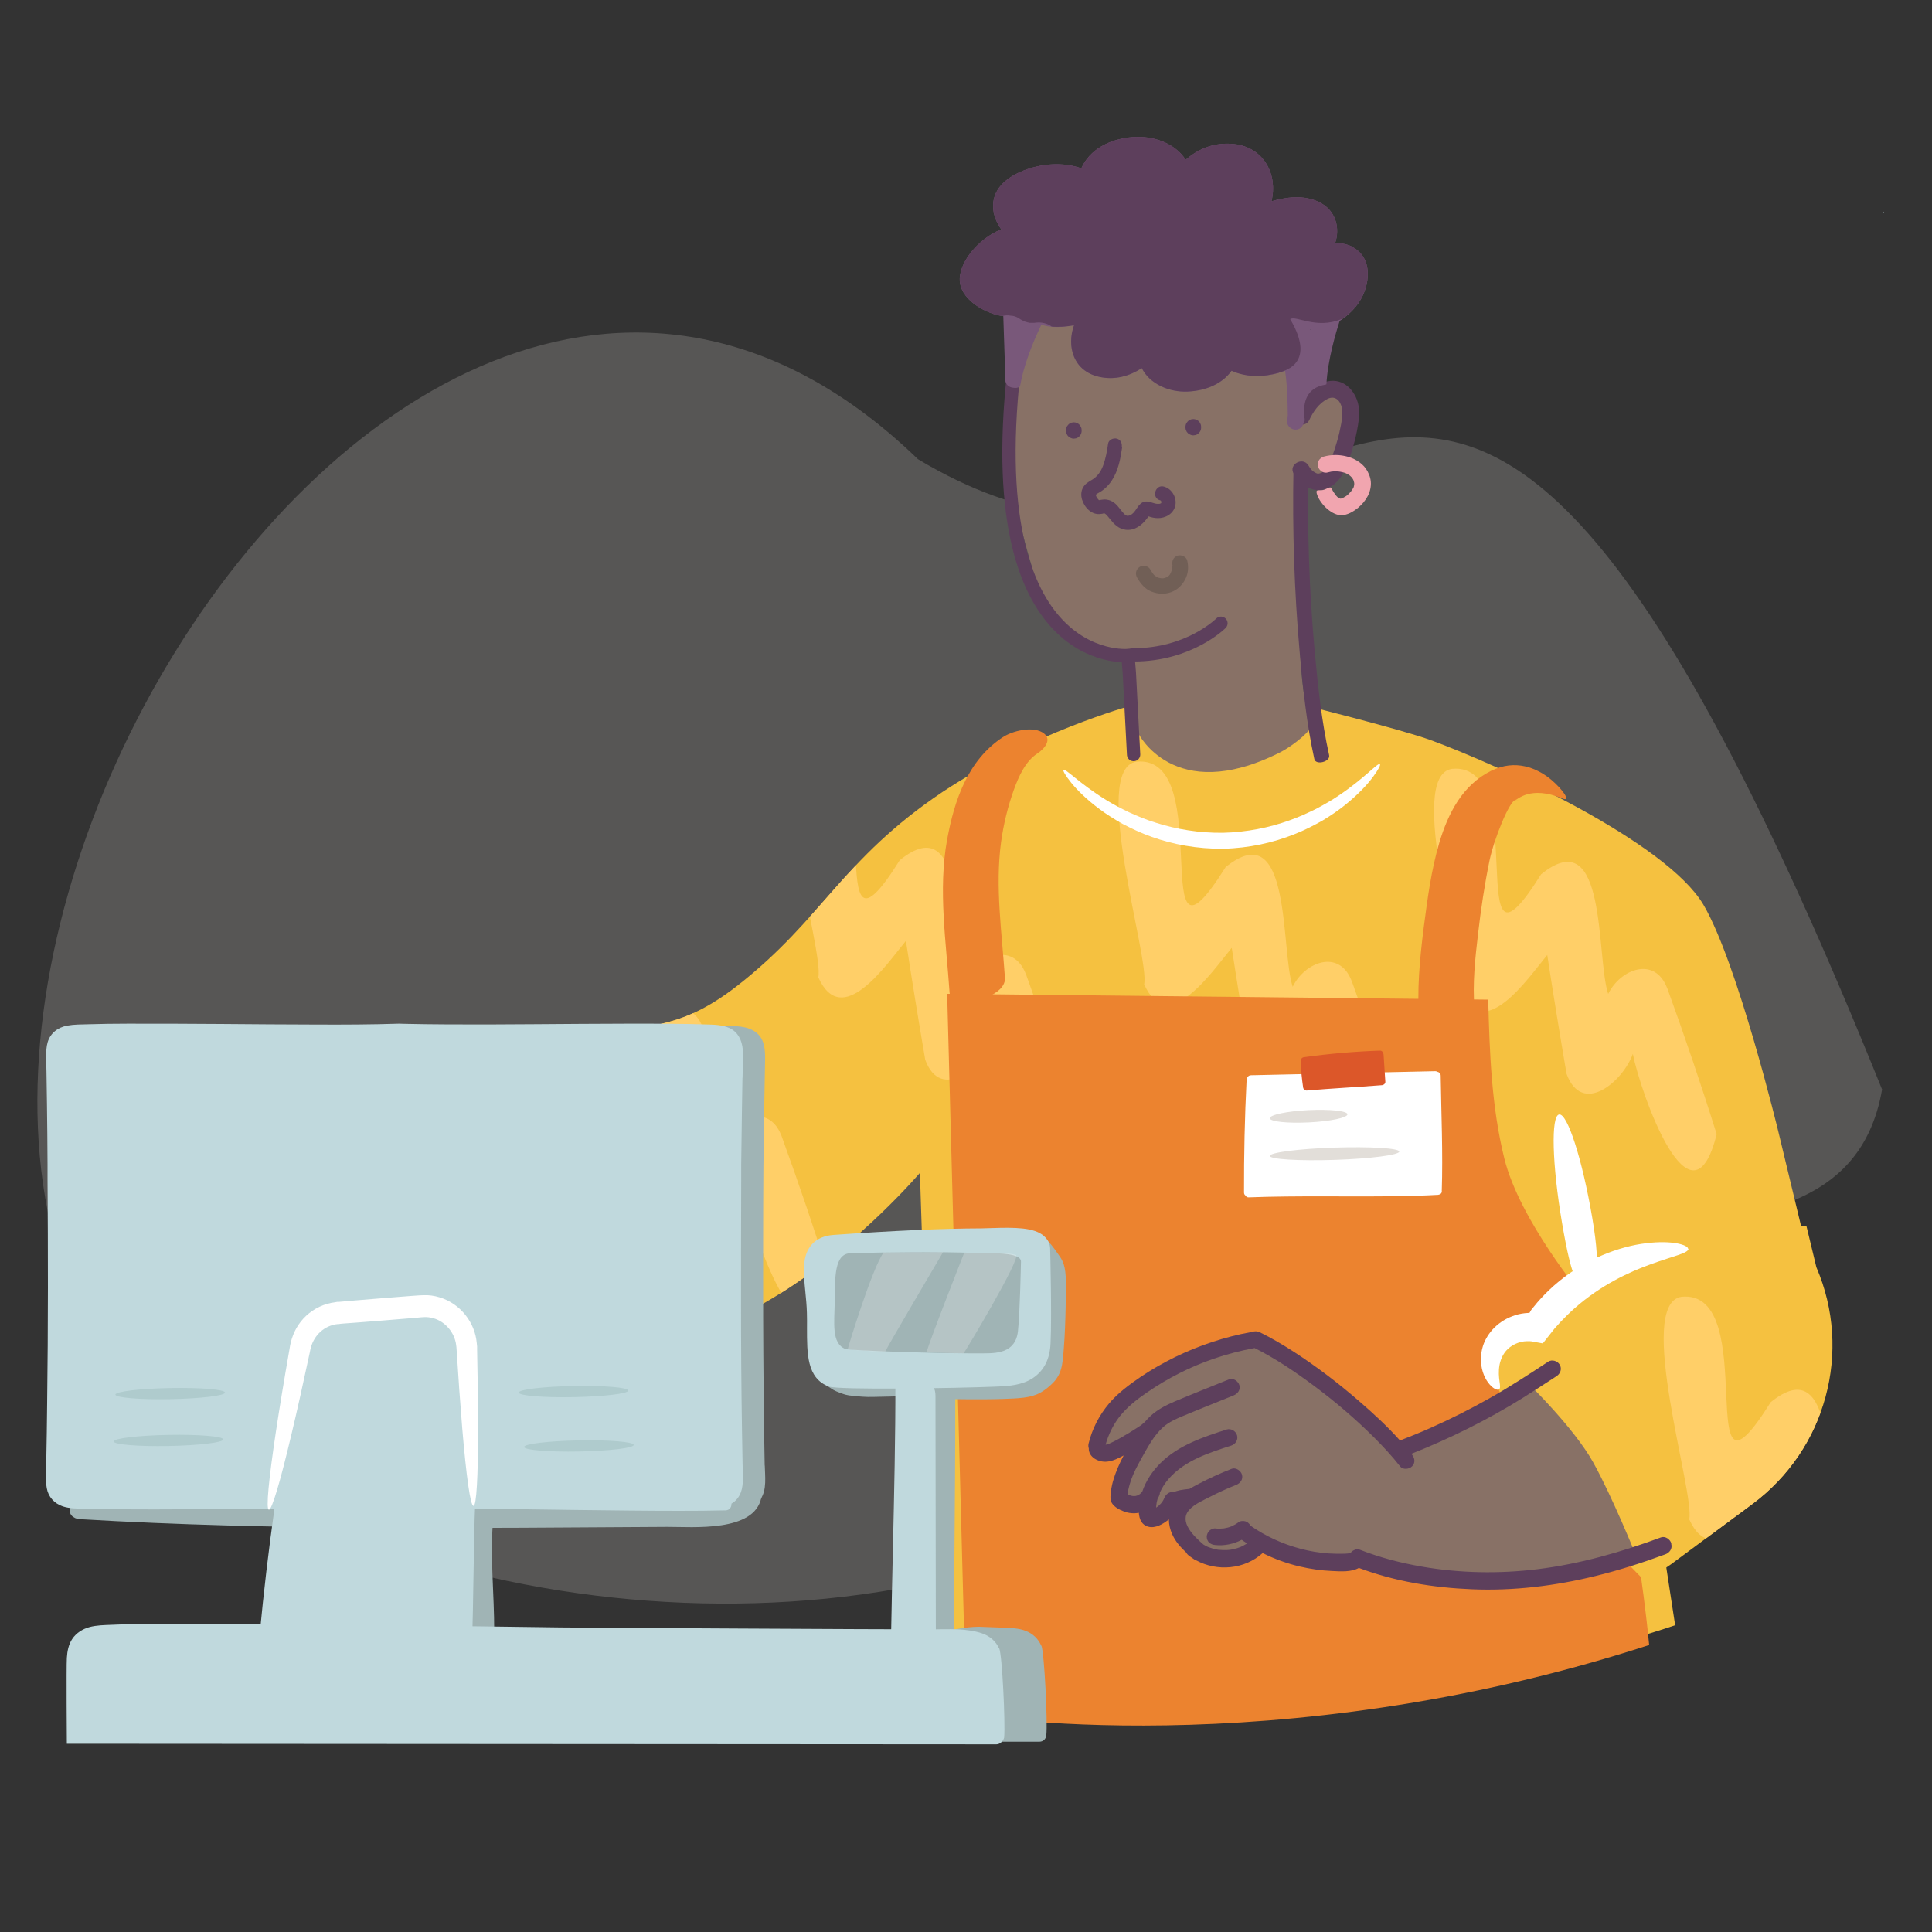 <?xml version="1.0" encoding="UTF-8"?><svg xmlns="http://www.w3.org/2000/svg" xmlns:xlink="http://www.w3.org/1999/xlink" viewBox="0 0 200 200"><rect x="0" y="0" width="200" height="200" fill="#333333" stroke="none"/><defs><style>.cls-1,.cls-2{fill:none;}.cls-3{fill:#c0d9dd;}.cls-4{fill:#887166;}.cls-5{fill:#ec832f;}.cls-6{fill:#afcbcd;}.cls-2{stroke:#5d3f5c;stroke-linecap:round;stroke-miterlimit:10;stroke-width:1.38px;}.cls-7{fill:#a0b4b5;}.cls-8{fill:#575655;}.cls-9{opacity:.22;}.cls-9,.cls-10{fill:#fff;}.cls-11{fill:#715f56;}.cls-12{clip-path:url(#clippath-1);}.cls-13{fill:#dc5729;}.cls-14{fill:#f1a5af;}.cls-15{fill:#5d3f5c;}.cls-16{fill:#79587a;}.cls-17{fill:#ffcf68;}.cls-18{fill:#f5c140;}.cls-19{clip-path:url(#clippath);}.cls-20{fill:#e2ded9;}</style><clipPath id="clippath"><path class="cls-1" d="M95.2,121.45s-23.65,27.82-39.83,13.17c-3.67-3.33,4.89-21.79,8.33-26.34,2.53-3.34,5.37-.56,12.68-6.28,8.84-6.92,10.74-13,21.18-20.01,9.2-6.11,19.6-8.97,19.6-8.97l17.65-.07s10.29,2.56,13.33,3.68c7.28,2.67,24.37,10.54,28.2,17.03,3.54,6.01,7.77,23.55,7.77,23.55l3.36,13.96c3.75,8.72,1,18.86-6.66,24.54l-8.37,6.2.97,6.33s-20.69,7.16-42.08,8.37c-8.7.49-35.5.2-35.5.2-.68-.45-.04-38.15-.04-38.15l-.56-17.23h0Z"/></clipPath><clipPath id="clippath-1"><path class="cls-1" d="M173.89,127.59c-4.8.96-21.03,10.68-18.98,15.73,2.67,6.59,13.06,18.21,15.44,20.4l2.65-1.8,8.37-6.2c7.66-5.68,10.42-15.81,6.66-24.54l-1.03-4.27c-4.39-.32-8.78-.19-13.11.67Z"/></clipPath></defs><g id="BG_x5F_Strong"><path class="cls-8" d="M194.84,112.8c-48.02-119.01-55.71-38.76-99.82-65.27C38.83-6.76-32.97,123.18,25.81,154.06c32.18,17.36,81.17,17.2,108.09-9.82,11.33-29.2,56.38-5.53,60.93-31.44Z"/></g><g id="Outline"><path class="cls-18" d="M95.2,121.45s-23.65,27.82-39.83,13.17c-3.67-3.33,4.89-21.79,8.33-26.34,2.53-3.34,5.37-.56,12.68-6.28,8.84-6.92,10.74-13,21.18-20.01,9.2-6.11,19.6-8.97,19.6-8.97l17.65-.07s10.29,2.56,13.33,3.68c7.28,2.67,24.37,10.54,28.2,17.03,3.54,6.01,7.77,23.55,7.77,23.55l3.36,13.96c3.75,8.72,1,18.86-6.66,24.54l-8.37,6.2.97,6.33s-20.69,7.16-42.08,8.37c-8.7.49-35.5.2-35.5.2-.68-.45-.04-38.15-.04-38.15l-.56-17.23h0Z"/><polygon class="cls-3" points="4.75 136.94 4.75 136.94 4.75 136.94 4.75 136.94"/><g id="Cupcake_lines"><path class="cls-3" d="M194.93,21.97s.05-.04.07-.06c0,.03,0,.05,0,.08-.02,0-.04-.01-.06-.02h0Z"/></g><g class="cls-19"><path class="cls-17" d="M172.58,102.28c-1.29-3.34-4.85-1.96-6.1.61-1.28-3.8-.06-17.97-6.95-12.38-8.38,13.4-.81-11.72-9.22-10.92-4.85.71,1.4,20.37.79,23.04,2.46,5.5,7.05-1.34,9.07-3.77.63,4.11,1.3,8.21,2,12.31,1.62,4.39,5.83.79,6.86-2.07.79,4.01,6.04,18.92,8.68,8.31-1.59-5.08-3.31-10.14-5.12-15.12Z"/><path class="cls-17" d="M139.92,101.54c-1.29-3.34-4.85-1.96-6.1.61-1.28-3.8-.06-17.97-6.95-12.38-8.38,13.4-.81-11.72-9.22-10.92-4.85.71,1.4,20.37.79,23.04,2.46,5.5,7.05-1.34,9.07-3.77.63,4.11,1.3,8.21,2,12.31,1.62,4.39,5.83.79,6.86-2.07.79,4.01,6.04,18.92,8.68,8.31-1.59-5.08-3.31-10.14-5.12-15.12Z"/><path class="cls-17" d="M106.19,100.82c-1.29-3.34-4.85-1.96-6.1.61-1.28-3.8-.06-17.97-6.95-12.38-8.38,13.4-.81-11.72-9.22-10.92-4.85.71,1.4,20.37.79,23.04,2.46,5.5,7.05-1.34,9.07-3.77.63,4.11,1.3,8.21,2,12.31,1.62,4.39,5.83.79,6.86-2.07.79,4.01,6.04,18.92,8.68,8.31-1.59-5.08-3.31-10.14-5.12-15.12Z"/><path class="cls-17" d="M196.91,152.66c-1.29-3.34-4.85-1.96-6.1.61-1.28-3.8-.06-17.97-6.95-12.38-8.38,13.4-.81-11.72-9.22-10.92-4.85.71,1.4,20.37.79,23.04,2.46,5.5,7.05-1.34,9.07-3.77.63,4.11,1.3,8.21,2,12.31,1.62,4.39,5.83.79,6.86-2.07.79,4.01,6.04,18.92,8.68,8.31-1.59-5.08-3.31-10.14-5.12-15.12Z"/><path class="cls-17" d="M163.17,151.95c-1.29-3.34-4.85-1.96-6.1.61-1.28-3.8-.06-17.97-6.95-12.38-8.38,13.4-.81-11.72-9.22-10.92-4.85.71,1.4,20.37.79,23.04,2.46,5.5,7.05-1.34,9.07-3.77.63,4.11,1.3,8.21,2,12.31,1.62,4.39,5.83.79,6.86-2.07.79,4.01,6.04,18.92,8.68,8.31-1.59-5.08-3.31-10.14-5.12-15.12Z"/><path class="cls-17" d="M80.88,117.54c-1.29-3.34-4.85-1.96-6.1.61-1.28-3.8-.06-17.97-6.95-12.38-8.38,13.4-.81-11.72-9.22-10.92-4.85.71,1.4,20.37.79,23.04,2.46,5.5,7.05-1.34,9.07-3.77.63,4.11,1.3,8.21,2,12.31,1.62,4.39,5.83.79,6.86-2.07.79,4.01,6.04,18.92,8.68,8.31-1.59-5.08-3.31-10.14-5.12-15.12Z"/><path class="cls-17" d="M48.23,116.8c-1.29-3.34-4.85-1.96-6.1.61-1.28-3.8-.06-17.97-6.95-12.38-8.38,13.4-.81-11.72-9.22-10.92-4.85.71,1.4,20.37.79,23.04,2.46,5.5,7.05-1.34,9.07-3.77.63,4.11,1.3,8.21,2,12.31,1.62,4.39,5.83.79,6.86-2.07.79,4.01,6.04,18.92,8.68,8.31-1.59-5.08-3.31-10.14-5.12-15.12Z"/><path class="cls-17" d="M14.49,116.08c-1.29-3.34-4.85-1.96-6.1.61-1.28-3.8-.06-17.97-6.95-12.38-8.38,13.4-.81-11.72-9.22-10.92-4.85.71,1.4,20.37.79,23.04,2.46,5.5,7.05-1.34,9.07-3.77.63,4.11,1.3,8.21,2,12.31,1.62,4.39,5.83.79,6.86-2.07.79,4.01,6.04,18.92,8.68,8.31-1.59-5.08-3.31-10.14-5.12-15.12Z"/></g><path class="cls-10" d="M142.85,79.1c-.21-.18-1.56,1.44-4.29,3.27-.68.46-1.46.91-2.31,1.36-.86.42-1.79.86-2.81,1.21-2.03.73-4.37,1.21-6.84,1.27-2.47.03-4.83-.37-6.88-1.02-1.03-.31-1.98-.71-2.86-1.11-.87-.42-1.66-.84-2.36-1.27-2.8-1.73-4.21-3.29-4.41-3.11-.08.07.17.54.77,1.29.6.75,1.59,1.75,2.98,2.78.69.52,1.5,1.03,2.39,1.53.91.47,1.9.95,2.99,1.33,2.17.78,4.72,1.26,7.41,1.23,2.69-.06,5.21-.64,7.36-1.5,1.08-.42,2.05-.93,2.94-1.43.88-.53,1.66-1.07,2.33-1.61,1.35-1.09,2.3-2.12,2.87-2.89.57-.77.81-1.25.72-1.32Z"/><path class="cls-4" d="M106.92,59c-.45-1.48-1.12-3.96-1.12-3.96,0,0-1.22-5.15-1.28-6.08-.05-.92.6-8.88.59-9.11s.95-3.58,1.11-4.42,3.39-5.12,3.39-5.12c0,0,4.77-8.13,20.38.8,1.06.91,2.52,2.81,3.34,4s.8,8.27.8,8.27c0,0,1.32-2.73,2.16-3.11s2.2-.46,2.59.3.06,3.46,0,4.2-.7,3.01-1.17,3.59c-.47.58-.81,1.25-1.18,1.16s-2.2-.89-2.2-.89c0,0-.25,22.37.97,24.32l.53,2.22c-.61.95-2.24,2.18-3.42,2.77-10.95,5.45-14.6-2.07-14.6-2.07l-.47-8.08h0s-7.74.04-10.43-8.8Z"/><path class="cls-15" d="M135.51,43.54c.4-.89,1.04-1.83,1.95-2.26.78-.37,1.32.23,1.46.99.1.52,0,1.08-.08,1.6-.11.59-.24,1.18-.41,1.76s-.35,1.15-.56,1.72c-.17.44-.34.9-.65,1.26-.16.18-.32.31-.52.37s-.28.07-.4.02c-.1-.04-.19-.1-.29-.16-.02-.01-.14-.1-.03-.01-.04-.03-.09-.07-.13-.11-.19-.18-.25-.3-.41-.55-.59-.94-2.1-.07-1.51.87.73,1.16,1.98,2.09,3.43,1.53,1.52-.6,2.07-2.29,2.53-3.71.23-.72.42-1.46.57-2.2.16-.82.31-1.65.2-2.49-.18-1.44-1.31-2.9-2.93-2.74-1.7.17-3.07,1.77-3.73,3.24-.19.43-.13.93.31,1.18.37.22,1,.12,1.19-.31h0Z"/><path class="cls-2" d="M117.35,78.11l-.44-8.42-.15-1.83s-16.21,1.52-11.43-32.44"/><path class="cls-15" d="M123.34,37s.01,0,.02,0c0,0,0,0,0,0,0,0-.02,0-.01,0Z"/><polygon class="cls-15" points="123.35 37 123.35 37 123.35 37 123.35 37"/><path class="cls-15" d="M123.37,37s0,0,0,0c0,0,0,0,.02-.01,0,0-.01,0-.02.01h0Z"/><path class="cls-2" d="M126.39,64.52s-3.26,3.28-9.05,3.27"/><path class="cls-15" d="M133.9,48.52c-.12,6.33.08,12.67.64,18.97.33,3.7.72,7.45,1.52,11.09.15.67,1.69.28,1.53-.41-.78-3.52-1.16-7.15-1.49-10.73-.58-6.33-.78-12.69-.66-19.05.01-.77-1.54-.52-1.55.13h0Z"/><path class="cls-5" d="M152.64,104.4c-.22-2.56.07-5.21.37-7.75.29-2.53.67-5.06,1.18-7.55.46-2.24,2.09-6.26,2.7-6.28.21,0,.62.18,0-.02.15.05,1.47-1.54,4.86-.14.93.38.04-.92-1.13-1.91-1.53-1.29-3.77-2.18-6.25-.96-2.97,1.46-4.47,4.42-5.37,7.44-.84,2.83-1.23,5.83-1.61,8.74-.42,3.29-.74,6.64-.45,9.95.12,1.35,2.47,1.28,3.35,1.05,1.24-.33,2.5-1.19,2.37-2.57h0Z"/><path class="cls-5" d="M154.06,103.47c.14,5.53.34,11.1,1.67,16.47,1.59,6.39,8.11,14.21,8.11,14.21,0,0,1.8,4.4,4.18,17.51,2.08,11.45,2.7,18.63,2.7,18.63-38.97,12.63-70.69,7.16-70.69,7.16l-1.98-74.57,56,.6Z"/><path class="cls-18" d="M173.89,127.59c-4.8.96-21.03,10.68-18.98,15.73,2.67,6.59,13.06,18.21,15.44,20.4l2.65-1.8,8.37-6.2c7.66-5.68,10.42-15.81,6.66-24.54l-1.03-4.27c-4.39-.32-8.78-.19-13.11.67Z"/><path class="cls-10" d="M174.75,129.28c.01-.4-1.64-.92-4.35-.58-2.68.31-6.41,1.61-9.56,4.41-.61.54-1.18,1.12-1.69,1.71l-.37.45-.18.22-.08.1-.02.03c-.06.09-.11.18-.16.27-.07.02.18,0-.49.05-.46.05-.91.16-1.31.32-.82.31-1.51.8-2.03,1.37-.52.58-.89,1.26-1.05,1.9-.17.64-.19,1.25-.12,1.77.14,1.05.61,1.78,1,2.16.4.39.72.47.85.36.29-.23-.21-1.16.04-2.53.13-.67.46-1.37,1.09-1.84.32-.24.71-.43,1.13-.53.21-.05.43-.08.64-.08.05,0,.11,0,.16,0,0,0,.26,0,.41.04.35.06.69.13,1.05.19.36-.45.72-.91,1.09-1.38l.14-.18.09-.1.17-.18.33-.37c.46-.48.94-.96,1.46-1.42,2.68-2.38,5.69-3.79,7.96-4.59,2.28-.83,3.84-1.12,3.84-1.58Z"/><path class="cls-10" d="M161.4,115.37c-.86.14-.73,5.17.3,11.22,1.03,6.05,1.64,6.65,2.5,6.51s1.66-.98.63-7.03c-1.03-6.05-2.57-10.84-3.43-10.7Z"/><g class="cls-12"><path class="cls-17" d="M196.35,156.93c-1.29-3.34-4.85-1.96-6.1.61-1.28-3.8-.06-17.97-6.95-12.38-8.38,13.4-.81-11.72-9.22-10.92-4.85.71,1.4,20.37.79,23.04,2.46,5.5,7.05-1.34,9.07-3.77.63,4.11,1.3,8.21,2,12.31,1.62,4.39,5.83.79,6.86-2.07.79,4.01,6.04,18.92,8.68,8.31-1.59-5.08-3.31-10.14-5.12-15.12Z"/></g><path class="cls-5" d="M103.8,76.32c-3.63,2.39-5.02,6.56-5.76,10.63-.94,5.15-.09,10.63.26,15.81.12,1.84,5.87.66,5.73-1.52-.31-4.63-1.03-9.45-.4-14.07.25-1.83.7-3.69,1.33-5.43.48-1.33,1.18-2.92,2.4-3.72.8-.52,1.68-1.58.5-2.23-1.11-.61-3.07-.12-4.06.53h0Z"/><path class="cls-16" d="M139.99,25.54c-.52-.26-1.14-.38-1.77-.4.49-1.45.1-3.16-1.33-4.03-1.57-.96-3.48-.79-5.27-.28.68-2.72-.76-5.59-3.89-5.92-2.02-.21-3.66.48-4.99,1.63-1.08-1.69-3.31-2.53-5.52-2.35-2.43.2-4.44,1.33-5.28,3.23-1.9-.66-4.09-.51-5.99.24-1.54.61-3.05,1.69-3.14,3.48-.05.99.31,1.84.84,2.61-.05.02-.11.04-.16.06-1.79.76-3.76,2.67-4.1,4.65-.37,2.16,2.01,3.67,3.83,4.15.21.05.42.09.64.12.02.61.04,1.22.06,1.83.05,1.4.09,2.79.14,4.19,0,.18-.01.37,0,.56.02.53.43.81.85.83.23.05.48.02.68-.14.37-2.15,1.29-4.48,2.21-6.39,1.03.35,2.24.28,3.38.06-.78,2.22-.06,4.75,2.62,5.34,1.63.36,3.11-.08,4.4-.9.81,1.62,2.8,2.52,4.79,2.42,1.9-.09,3.56-.83,4.5-2.15.82.37,1.74.55,2.7.54.85-.01,1.89-.18,2.84-.53.23,1.52.26,3.07.28,4.61-.03.2-.05.41-.07.61-.04.47.43.87.87.87.42,0,.7-.27.82-.62.08-.12.15-.28.13-.46-.5-3.62,2.25-3.5,2.25-3.62.13-2.5.98-5.34,1.37-6.56.8-.52,1.51-1.19,1.99-1.91,1.18-1.74,1.5-4.64-.69-5.74ZM135.62,34.12s.06,0,.09,0c-.03.01-.05.02-.08.03,0-.01,0-.03-.01-.04Z"/><path class="cls-15" d="M124.34,44.26v-.07c0-.11-.02-.22-.07-.31-.03-.1-.09-.19-.17-.26-.07-.08-.16-.13-.26-.17-.1-.05-.2-.07-.31-.07l-.22.03c-.14.04-.26.11-.35.21l-.13.16c-.07.13-.11.26-.11.41v.07c0,.11.02.22.07.31.03.1.09.19.17.26.07.08.16.13.26.17.1.05.2.07.31.07l.22-.03c.14-.04.26-.11.35-.21l.13-.16c.07-.13.11-.26.11-.41h0Z"/><path class="cls-15" d="M110.35,44.53v.07c0,.11.02.22.07.31.03.1.09.19.17.26.07.08.16.13.26.17.1.05.2.07.31.07l.22-.03c.14-.04.26-.11.35-.21l.13-.16c.07-.13.11-.26.11-.41v-.07c0-.11-.02-.22-.07-.31-.03-.1-.09-.19-.17-.26-.07-.08-.16-.13-.26-.17-.1-.05-.2-.07-.31-.07l-.22.03c-.14.04-.26.11-.35.21l-.13.16c-.07.13-.11.26-.11.41h0Z"/><path class="cls-11" d="M121.35,58.57c-.05-.23-.01-.04,0,.01s.01.11.01.17c0,.07-.04.2,0-.02,0,.05-.01.1-.02.15l-.03.17s-.01.05-.02.07c-.03.09-.02.06.02-.06-.06.06-.08.19-.12.27-.02.03-.07.09-.07.13.07-.1.08-.12.03-.05-.01.02-.03.04-.04.06-.04.05-.07.09-.11.13l-.03.03c-.06.06-.05.05.05-.04-.03,0-.09.07-.12.09-.05.03-.1.06-.14.09-.05.03-.03.02.07-.04-.03.01-.06.03-.09.04-.05.02-.09.04-.14.05s-.1.02-.14.04c.21-.07.07-.02,0,0-.06,0-.12.01-.17.01-.07,0-.24-.03,0,0-.1-.02-.2-.02-.3-.05-.03,0-.23-.07-.09-.02s-.06-.03-.08-.04c-.05-.02-.09-.04-.13-.07-.02-.01-.04-.02-.06-.04-.05-.03-.03-.02.07.05-.02-.03-.09-.07-.12-.09-.03-.02-.14-.1-.15-.13l.05.06s-.05-.06-.08-.1c-.04-.05-.07-.1-.11-.15-.08-.12-.16-.24-.23-.37-.22-.36-.78-.46-1.12-.21-.37.27-.45.73-.21,1.12.36.6.8,1.15,1.47,1.41s1.34.3,2,.07c.66-.23,1.15-.7,1.47-1.29.34-.62.39-1.32.23-2-.1-.41-.66-.64-1.03-.49-.44.18-.59.59-.49,1.03h0Z"/><path class="cls-15" d="M122.68,39.15s0,0,.02,0c0,0,0,0,0,0,0,0-.01,0-.01,0Z"/><polygon class="cls-15" points="122.69 39.15 122.69 39.15 122.69 39.14 122.69 39.15"/><path class="cls-15" d="M122.71,39.14s0,0,0,0c0,0,0,0,.02-.01,0,0-.01,0-.02.01h0Z"/><path class="cls-4" d="M158.25,143.26s4.7,4.57,6.68,8.13c1.98,3.56,4.41,9.59,4.41,9.59,0,0-3.3,1.29-7.14,1.85-3.84.57-11.15,1.11-12.24.78-1.08-.32-9.44-2.36-9.44-2.36,0,0-4.38,1.33-5.82.44-1.44-.89-4.5-1.71-4.5-1.71,0,0-1.46,1.27-2.74,1.3-1.28.03-2.34.28-3.36-.64-1.02-.93-1.7-1.7-1.95-2.34s-.17-2.58-.17-2.58c0,0-.87.13-1.17.44s-1.35,1.45-1.63,1.15-.26-2.34-.32-1.98-2.01.31-2.01.31c0,0-1.41-.67-1.05-1.61s1.9-3.56,1.77-3.87,1.11-2.04,1.11-2.04c0,0-3.37,1.81-3.92,2.21-.55.4-1.43-.07-1.24-.74s.78-2.69,1.97-3.85c1.18-1.16,5.54-4.12,6.66-4.63,1.12-.51,5.77-2.11,6.67-2.29s1.53.02,2.04.21,6.69,4.39,7.46,5.08,6.65,5.83,6.65,5.83c0,0,3.77-1.56,5.78-2.46,2.01-.9,7.49-4.26,7.49-4.26h0Z"/><path class="cls-15" d="M173.01,159.76c-.12-.42-.63-.77-1.07-.61h0c-4.12,1.53-8.39,2.75-12.76,3.29-3.98.49-8.07.42-12.02-.27-2.18-.38-4.33-.94-6.4-1.75-.18-.07-.37-.05-.55.03-.11.04-.21.1-.3.2-.1.11-.15.12-.34.16-.12.02-.38.03-.55.03-.49.01-.99,0-1.49-.03-.97-.07-1.94-.23-2.88-.48-1.87-.49-3.63-1.3-5.21-2.4,0-.01-.01-.03-.02-.05-.12-.18-.3-.35-.52-.4s-.49-.05-.67.09c-.24.18-.49.32-.76.44-.25.1-.52.17-.79.21-.29.03-.58.04-.88,0-.21-.02-.47.11-.62.25-.15.15-.26.4-.26.61s.08.46.26.61c.18.16.38.23.62.25h0c.92.1,1.91-.1,2.74-.54.18.13.37.25.56.37-.01,0-.03.02-.04.03-.11.07-.23.14-.35.2-.07.03-.13.07-.2.1-.02,0-.05.02-.06.03-.24.1-.5.18-.76.23-.07.02-.15.03-.22.05-.02,0-.1.02-.12.02-.12.01-.25.03-.37.03-.27.01-.55,0-.82-.03,0,0,0,0-.02,0,0,0-.01,0-.02,0-.08-.01-.15-.03-.22-.04-.13-.03-.26-.06-.4-.1s-.26-.08-.39-.13c-.01,0-.04-.02-.06-.02-.06-.03-.13-.06-.19-.09-.1-.05-.19-.1-.28-.16-.97-.84-2.58-2.35-1.48-3.58.54-.61,1.42-.98,2.14-1.35.89-.46,1.79-.87,2.72-1.24.44-.17.74-.58.61-1.06-.11-.41-.63-.78-1.07-.61h0c-1.15.45-2.28.96-3.38,1.54-.33.17-.66.35-.99.54-.32.03-.65.07-.96.13-.24.05-.47.12-.7.2-.44-.06-.79.23-.95.63-.16.4-.47.74-.83.98,0-.06,0-.11,0-.17.02-.26.07-.51.15-.77.05-.07.09-.15.13-.23.06-.12.1-.26.1-.39.23-.52.55-1.01.92-1.43,1.65-1.89,4.14-2.68,6.46-3.43.45-.14.74-.6.61-1.06-.12-.44-.62-.75-1.07-.61h0c-2.43.78-4.99,1.63-6.84,3.46-.84.83-1.52,1.84-1.9,2.96-.01.02-.02.04-.04.05-.01.01-.02.02-.02.03-.01.01-.03.03-.05.05-.04.04-.08.08-.12.12-.01.01-.02.02-.03.02-.04.03-.08.05-.12.08,0,0-.06.03-.1.05-.04.01-.11.04-.13.04-.04.01-.08.02-.12.03,0,0,0,0-.02,0-.06,0-.12,0-.18,0,0,0-.15-.01-.2-.03-.09-.02-.18-.05-.26-.08-.03-.02-.06-.03-.09-.05-.02,0-.03-.02-.05-.03.01-.12.03-.25.06-.37.08-.39.19-.77.32-1.14.25-.69.59-1.34.94-1.98.35-.64.72-1.31,1.12-1.94.37-.57.78-1.1,1.29-1.55.56-.48,1.27-.81,1.95-1.09,1.76-.74,3.53-1.43,5.29-2.15.44-.18.74-.57.61-1.06-.11-.41-.63-.78-1.07-.61h0c-1.88.76-3.78,1.51-5.65,2.3-.87.37-1.7.8-2.41,1.43-.22.19-.42.41-.61.63-.06.05-.11.11-.17.16-.07.06-.27.23-.09.08-.19.17-.43.31-.64.45-.51.34-1.05.66-1.59.97-.25.14-.5.28-.76.41-.11.06-.23.11-.34.16-.05.02-.1.04-.15.07,0,0-.01,0-.02,0-.07.03-.14.06-.22.08-.03,0-.05.01-.08.02.05-.01,0,0-.05,0,.29-1.03.76-2.01,1.42-2.87.79-1.01,1.82-1.82,2.88-2.54,2.13-1.47,4.46-2.65,6.91-3.49,1.38-.47,2.79-.84,4.22-1.1,2.15,1.08,4.17,2.44,6.09,3.87,2.21,1.64,4.32,3.44,6.27,5.38.95.95,1.87,1.94,2.7,3,.29.37.93.3,1.23,0,.37-.37.29-.85,0-1.22h0s-.05-.05-.07-.08c4.01-1.59,7.88-3.51,11.54-5.79,1.18-.74,2.34-1.5,3.51-2.26.39-.26.56-.76.31-1.18-.23-.39-.8-.57-1.19-.31-1.99,1.31-3.98,2.61-6.06,3.78s-4.05,2.16-6.15,3.09c-1.03.46-2.08.88-3.13,1.29-1.28-1.43-2.7-2.75-4.15-4-2.15-1.87-4.42-3.61-6.81-5.16-1.15-.74-2.32-1.44-3.55-2.04-.26-.13-.56-.14-.81-.03-.04,0-.08,0-.12.01h0c-2.74.5-5.4,1.39-7.9,2.61-1.23.61-2.43,1.29-3.56,2.06s-2.32,1.65-3.23,2.73c-1.01,1.2-1.74,2.61-2.11,4.14-.04.18-.03.35.02.49-.03.92,1,1.46,1.88,1.38.61-.06,1.19-.35,1.73-.64-.46.87-.85,1.76-1.11,2.68-.12.44-.2.88-.24,1.34-.03.33-.04.63.14.92.26.41.74.66,1.18.83.55.22,1.1.26,1.6.16.05.67.3,1.26.97,1.44.74.2,1.51-.26,2.07-.7.02-.02.04-.04.07-.06,0,.53.13,1.06.35,1.55.33.75.87,1.35,1.46,1.9.04.09.1.17.18.24h0c.15.12.31.23.47.34,0,0,.02.01.03.02.1.09.21.15.33.19,2.18,1.19,5.01.95,6.89-.75,1.22.61,2.51,1.08,3.83,1.39,1.1.26,2.23.42,3.36.47.87.04,1.97.13,2.77-.32,3.72,1.4,7.73,2.05,11.7,2.21,4.32.18,8.63-.35,12.82-1.38,2.45-.6,4.85-1.37,7.21-2.24.44-.16.74-.59.61-1.06ZM116.69,155.01s0-.03,0-.08c0,.04,0,.07,0,.08Z"/><path class="cls-10" d="M149.25,123.33c.13-3.99-.05-7.99-.11-11.98,0-.23-.17-.37-.35-.4-.06-.04-.13-.06-.22-.06-5.02.11-10.04.22-15.05.33l-4.03.09c-.16,0-.28.09-.35.2-.05.06-.09.13-.09.23-.2,3.9-.28,7.81-.27,11.71,0,.15.07.26.17.32.05.11.16.19.32.18h0c5.07-.19,10.14-.05,15.22-.12,1.45-.02,2.9-.06,4.34-.14.04,0,.07,0,.11-.02.16-.02.31-.14.32-.35Z"/><path class="cls-20" d="M139.49,115.35c-.02-.35-1.83-.54-4.05-.43-2.22.11-4,.49-3.99.84.02.35,1.83.54,4.05.43,2.22-.11,4-.49,3.99-.84Z"/><path class="cls-20" d="M144.85,119.21c-.01-.35-3.02-.53-6.72-.41-3.7.12-6.69.51-6.68.86.01.35,3.02.53,6.72.41,3.7-.12,6.69-.51,6.68-.86Z"/><path class="cls-13" d="M143.18,109.03c-.03-.15-.14-.28-.34-.27-2.63.09-5.25.32-7.85.68-.02,0-.05,0-.08.02-.02,0-.04.02-.06.03,0,0-.01,0-.02,0h0c-.1.07-.18.18-.18.3.02.93.11,1.86.25,2.79.01.1.07.17.15.22.06.06.14.1.23.09,2.58-.22,5.16-.35,7.74-.55.19,0,.41-.16.39-.36-.06-.93-.12-1.85-.18-2.78,0-.07-.02-.13-.05-.18h0Z"/><path class="cls-14" d="M137.47,48.9c.11-.03.23-.06.35-.08.22-.04-.19.02,0,0,.07,0,.15-.01.22-.02.13,0,.26,0,.39,0,.08,0,.16.01.23.02.06,0,.14.04-.08-.01.05.01.09.01.14.02.13.02.27.06.4.09.07.02.14.04.2.07.03.01.06.03.09.03-.21-.06-.1-.04-.03,0,.13.06.25.14.37.22.06.04.05.08-.06-.05.02.02.05.04.07.06.06.06.13.12.18.18.02.02.04.05.06.07.07.08-.12-.18-.03-.04.03.06.07.11.1.17.02.03.03.06.05.09.08.15-.04-.15-.02-.04.02.09.06.18.08.28,0,.02.01.1.02.11-.01-.01-.01-.22-.01-.08,0,.07,0,.15,0,.23,0,.11.05-.22,0-.05,0,.03-.02.07-.02.1,0,.04-.05.24-.09.26,0,0,.08-.16.02-.05-.02.03-.03.07-.05.1-.05.09-.1.17-.16.25-.04.07-.07.03.03-.03-.02.01-.06.07-.08.09-.07.08-.14.15-.21.22-.07.07-.15.16-.23.21.02-.01.15-.1.02-.02-.03.02-.07.05-.1.07-.08.05-.16.1-.24.14-.04.02-.08.04-.11.06-.06.03-.04.02.06-.02-.03.01-.06.02-.09.03-.05.02-.09.03-.14.04-.14.05.18.01.02,0-.02,0-.1,0-.1,0,.06-.03.2.04.02-.01-.01,0-.1-.03-.1-.03.11.05.14.06.08.03-.03-.01-.05-.02-.07-.04-.03-.02-.07-.04-.1-.06-.02-.02-.05-.03-.07-.05-.05-.04-.03-.02.06.05-.08-.03-.16-.14-.21-.19-.03-.03-.05-.05-.08-.08-.14-.15,0-.02,0,0,0,0-.14-.22-.15-.24-.02-.03-.06-.13,0,0,.06.14-.19-.29-.2-.32-.11-.43-.42-.12-.85.02s-.86-.12-.75.35c.25.99,1.43,2.2,2.44,2.28.53.04,1.08-.22,1.51-.51.46-.31.84-.69,1.15-1.15.29-.43.47-.92.51-1.43s-.1-.99-.33-1.42c-.4-.78-1.19-1.29-2.02-1.53s-1.72-.25-2.53-.02c-.43.13-.74.6-.59,1.04s.59.73,1.04.59h0Z"/><path class="cls-15" d="M116.16,46.33c-.17,1.17-.4,2.4-1.06,3.4-.34.52-.78.95-1.32,1.26-.07.04-.23.12-.26.15-.06.04-.09.16-.08.07-.01.14.13.36.28.52.22.24,0,.05,0,.07,0-.04.59-.1.59-.1.29,0,.59.07.84.22.44.25.71.67,1.02,1.05.07.08.14.16.21.23.04.04.08.08.12.12-.09-.08,0,0,.01,0s.21.1.06.04c-.01,0,.12.03.09.03.13,0,.22,0,.33-.06.6-.26.71-1.03,1.28-1.32.44-.22.8-.02,1.23.09.19.05.22.06.38.06.18,0,.11,0,.28-.04-.11.03.09-.08,0,0l.06-.05c-.03.05-.03.04.01-.03-.05.03-.02.07,0-.02-.04.18-.01-.14,0-.05.01.1-.04-.11-.03-.11.04.11-.04-.04-.05-.07.06.11-.01,0-.02,0,.06.04.05.04-.02,0,.07.03.07.03-.02,0-.91-.24-.52-1.66.39-1.42.75.2,1.25.94,1.22,1.71-.04.87-.75,1.44-1.57,1.54-.34.04-.69,0-1.02-.1-.08-.02-.16-.05-.24-.08l-.08-.03c-.19-.05-.11-.1.22-.15.01.07-.21.33-.27.4-.52.7-1.27,1.28-2.19,1.18-.75-.08-1.22-.58-1.66-1.13-.07-.09-.14-.18-.22-.27-.04-.05-.09-.1-.14-.15-.01-.01-.18-.15-.04-.05-.05-.04-.1-.07-.16-.1.13.07.03.02,0,0h-.06c.09,0,.09,0,0,0-.09.04-.21.05-.3.06-.94.15-1.7-.64-1.96-1.49-.12-.41-.11-.85.1-1.23.2-.38.56-.6.93-.81.55-.32.92-.86,1.14-1.44.28-.74.42-1.53.53-2.31.06-.39.55-.61.9-.51.42.11.57.51.51.9h0Z"/><path class="cls-15" d="M139.99,25.54c-.52-.26-1.14-.38-1.77-.4.49-1.45.1-3.16-1.33-4.03-1.57-.96-3.48-.79-5.27-.28.68-2.72-.76-5.59-3.89-5.92-2.02-.21-3.66.48-4.99,1.63-1.08-1.69-3.31-2.53-5.52-2.35-2.43.2-4.44,1.33-5.28,3.23-1.9-.66-4.09-.51-5.99.24-1.54.61-3.05,1.69-3.14,3.48-.05.99.31,1.84.84,2.61-.05.02-.11.04-.16.06-1.79.76-3.76,2.67-4.1,4.65-.37,2.16,2.01,3.67,3.83,4.15.18.05.37.08.56.1.28-.08.57-.09.85-.03.3.01.58.1.84.27.19.14.41.24.62.34.16.05.33.1.5.13.16,0,.32,0,.48,0,.56-.09,1.09-.02,1.6.25.07.04.14.09.2.14.75.07,1.54,0,2.31-.14-.78,2.22-.06,4.75,2.62,5.34,1.63.36,3.11-.08,4.4-.9.81,1.62,2.8,2.52,4.79,2.42,1.9-.09,3.56-.83,4.5-2.15.82.37,1.74.55,2.7.54.65,0,1.41-.11,2.16-.32.07-.13,4.15-.6,1.21-5.56.55-.43,2.7,1.08,5.29,0,.02,0,.04,0,.06,0,.71-.49,1.33-1.1,1.76-1.75,1.18-1.74,1.5-4.64-.69-5.74Z"/><polygon class="cls-3" points="13.98 144.09 13.98 144.09 13.99 144.09 13.98 144.09"/><path class="cls-7" d="M107.79,170.36c-.32-.74-.9-1.27-1.65-1.55-.67-.25-1.4-.28-2.11-.31-.89-.04-1.78-.07-2.68-.1,0,0,0,0,0,0h0s0,0,0,0c0,0,0,0,0,0-2.94,0-6.73,1.52-5.68,1.52l.94.97s.25,2.17.19,2.83-.08,4.54-.08,4.54l.49.6c-.59.33-.47,1.44.37,1.44h10c.44,0,.68-.3.73-.64.16-1.4-.21-8.62-.5-9.29Z"/><path class="cls-7" d="M47.94,158.1c-.35,3.86.12,7.75.11,11.61,0,.56,3.11.11,3.11-.83.01-3.87-.45-7.75-.11-11.61.04-.48-3.02-.14-3.11.83h0Z"/><path class="cls-7" d="M8.24,157.26c20.29,1.21,40.57.91,60.87.8,2.58-.01,9.01.58,9.7-3.04.28-1.46-2.89-1.04-3.14.27-.03.17-.04.14-.08.19-.11.13.07-.05.11-.07-.08.04-.21.12-.29.13-.21.04-1.03.19-1.48.23-2.02.18-4.06.14-6.09.15-4.64.02-9.28.16-13.93.2-9.8.07-19.6-.05-29.39-.35-5.06-.15-10.12-.35-15.18-.66-.71-.04-1.7.22-2.03.93-.31.67.28,1.18.92,1.22h0Z"/><path class="cls-7" d="M79.16,151.71c-.05-2.63-.09-5.25-.11-7.88-.05-4.97-.06-9.94-.05-14.91,0-2.74.01-5.49.03-8.23,0,0,0,0,0,0h0c.03-2.36.06-4.72.1-7.08.02-1.25.04-2.51.07-3.76.02-1.03,0-2.21-.87-2.93-.95-.78-2.31-.7-3.47-.73-.37,0-.57.25-.61.54-.11,0-.17,0-.17,0l.17.02c-.03.34.17.71.61.72.25,0,.51.01.77.02.27.61.65,1.54.66,1.99,0,.7-.15,6.69-.14,8.69,0,2,.15,33.25.08,35.51-.02.72-.27,1.16-.6,1.43-.1.03-.18.09-.24.16-.69.36-1.57.2-1.74.24h0s1.57.14,1.57.14c-.04.34.16.71.61.69,1.08-.04,2.25-.19,2.91-1.16.66-.97.45-2.36.43-3.47Z"/><path class="cls-3" d="M76.87,111.56c.01-.54.02-1.08.03-1.61,0-.44.03-.89-.01-1.33-.09-.92-.48-1.78-1.36-2.19-.74-.34-1.56-.36-2.35-.38-1.27-.04-2.53-.06-3.8-.07-3.06-.03-6.13,0-9.2.01-3.23.02-6.45.05-9.68.06-2.79,0-5.59,0-8.38-.06-.27,0-.53-.02-.8-.02-.02,0-.04,0-.06,0-2.78.09-5.57.1-8.35.09-3.35,0-6.71-.04-10.06-.06-3.36-.02-6.43-.04-9.65-.03-1.36,0-2.71.02-4.07.06-.72.02-1.45.01-2.16.14-.97.17-1.76.77-2.04,1.73-.13.45-.15.94-.15,1.41,0,.54.02,1.09.03,1.63.02,1.09.04,2.18.05,3.27.03,2.11.05,4.23.06,6.34,0,.5,0,1.01,0,1.51,0,0,0,0,0,0,0,0,0,0,0,0h0s0,.01,0,.02c.03,3.74.04,7.49.04,11.23,0,3.98-.03,7.96-.08,11.94-.02,2.01-.05,4.01-.09,6.02-.02.92-.11,1.87.05,2.78.16.91.78,1.59,1.66,1.89.72.24,1.53.22,2.28.24s1.47.03,2.2.04c1.68.02,3.36.03,5.05.03,3.8,0,7.6-.04,11.4-.07.33,0,.65,0,.98,0-.61,4.33-1.12,8.68-1.53,13.04l22.01.06c.08-2,.18-11.08.28-13.09,3.51.02,7.02.07,10.53.12,3.54.04,7.08.09,10.63.09,1.59,0,3.18-.01,4.78-.05.43-.01.63-.36.61-.69.42-.25.77-.63.98-1.19.16-.44.2-.93.2-1.4,0-.55-.02-1.1-.03-1.64-.02-1.15-.04-2.29-.06-3.44-.07-4.4-.1-8.8-.1-13.2,0-4.4,0-8.46.02-12.69,0-.52,0-1.05,0-1.57,0,0,0,0,0,0h0s0,0,0,0c0,0,0-.01,0-.02.02-1.97.05-3.93.08-5.9.02-1.01.03-2.03.05-3.04Z"/><path class="cls-10" d="M49.01,155.91c.32-.01.48-3.1.48-8.08,0-1.24-.02-2.61-.03-4.07-.01-.73-.02-1.49-.04-2.27,0-.39-.02-.78-.02-1.19,0-.2,0-.4-.01-.6v-.31s-.04-.38-.04-.38c-.09-1.01-.49-2.03-1.16-2.87-.66-.84-1.6-1.52-2.69-1.84-.54-.17-1.12-.25-1.69-.22-.32,0-.49.03-.74.04l-.69.05c-.92.07-1.86.15-2.8.22-.95.08-1.88.16-2.8.23-.46.04-.92.08-1.37.12l-.34.03h-.17s-.21.04-.21.04c-.28.03-.56.09-.84.17-1.09.32-2.04.98-2.71,1.83-.33.42-.6.89-.79,1.38-.1.24-.17.49-.24.74l-.08.37-.05.3c-.57,3.24-1.05,6.16-1.42,8.62-.74,4.92-1.04,8-.73,8.06.31.06,1.18-2.9,2.33-7.75.58-2.42,1.22-5.31,1.91-8.53l.06-.3.06-.24c.05-.15.09-.3.16-.45.13-.29.3-.57.5-.81.41-.5.98-.87,1.61-1.04.16-.04.32-.08.48-.09h.13s.17-.03.17-.03l.34-.03c.45-.03.91-.07,1.37-.1.92-.07,1.86-.15,2.8-.22.95-.08,1.88-.16,2.8-.23l.69-.06c.22-.02.49-.05.63-.05.33-.02.66.02.98.11,1.28.35,2.22,1.53,2.37,2.77l.03.23.02.3c.01.2.02.4.04.6.03.4.05.79.08,1.18.05.78.1,1.53.15,2.26.11,1.46.22,2.82.31,4.06.42,4.96.84,8.02,1.16,8.01Z"/><path class="cls-6" d="M23.29,144.16c0-.32-2.55-.53-5.68-.47-3.13.06-5.67.36-5.66.68,0,.32,2.55.53,5.68.47,3.13-.06,5.67-.36,5.66-.68Z"/><path class="cls-6" d="M23.11,149.01c0-.32-2.55-.53-5.68-.47-3.13.06-5.67.36-5.66.68,0,.32,2.55.53,5.68.47,3.13-.06,5.67-.36,5.66-.68Z"/><path class="cls-6" d="M65.04,143.95c0-.32-2.55-.53-5.68-.47-3.13.06-5.67.36-5.66.68,0,.32,2.55.53,5.68.47,3.13-.06,5.67-.36,5.66-.68Z"/><path class="cls-6" d="M65.6,149.58c0-.32-2.55-.53-5.68-.47-3.13.06-5.67.36-5.66.68,0,.32,2.55.53,5.68.47,3.13-.06,5.67-.36,5.66-.68Z"/><path class="cls-7" d="M84.24,141.53c.29.67.54,1.09,1.04,1.62.07.07.13.13.21.19.25.2.53.4.81.56.09.05.18.09.27.13.31.13.64.26.97.35.22.06.45.09.68.11.71.08,1.43.14,2.14.12s3.61-.05,4.34-.18c.37-.1-.3-.51-.03-.78.31-.22-.59-.38-.43-.73.34-.63.45-1.55.2-2.23s-.72-1.34-1.4-1.67l-.7-.26c-.52-.12-1.03-.09-1.53.06l-.09.02.76-.14c-.85.14-1.71.18-2.56.11l.77.07c-.38-.04-.76-.09-1.12-.21l.7.26c-.16-.06-.31-.14-.45-.24l.6.43c-.09-.07-.18-.15-.26-.24l.48.56c-.08-.09-.14-.19-.19-.29l.32.68-.03-.06c-.1-.37-.29-.69-.56-.96-.22-.31-.5-.54-.84-.71-.63-.34-1.55-.45-2.23-.2s-1.34.72-1.67,1.4-.5,1.53-.2,2.23h0Z"/><path class="cls-7" d="M109.7,130.06c-1.34-2-1.91-2.33-3.26-2.47-.34-.03-10.12,1.02-10.12,1.02-.02,10.87-2.5,38.07-2.49,48.92,0,2.79,4.9,2.59,4.89-.2-.02-10.88.18-21.61.17-32.49,4.56.07,6.41-.09,6.53-.1,1.67-.12,2.44-.53,3.38-1.39,1.14-1.03,1.19-2.08,1.32-3.7.23-2.81.22-6.61.22-6.9,0-1.71-.36-2.28-.65-2.71Z"/><path class="cls-3" d="M108.06,127.94c-1.03-.88-2.97-.89-5.4-.81-.38.01-.74.02-1.04.03-4.02.01-9.18.24-15.35.68-.93.07-1.66.38-2.19.94-1.08,1.15-.91,2.91-.71,4.96.07.7.14,1.43.16,2.17.02.53.01,1.06.01,1.57,0,2.66-.02,5.18,2.24,6.05.98.38,13.13.18,17.13.02.18,0,.34-.01.48-.02.97-.05,2.43-.12,3.56-.89,1.13-.77,1.72-1.93,1.8-3.55.14-2.82-.03-9.53-.04-9.82-.01-.51-.24-.97-.65-1.32Z"/><path class="cls-7" d="M87.53,139.65c.41.16,9.96.49,14.26.45.84,0,1.75-.03,2.42-.4.83-.45,1.09-1.18,1.17-1.93.2-1.91.29-6.37.31-7.17.02-1.03-3.25-.85-4.84-.9-3.93-.13-8.59-.08-12.79.03-1.72.04-1.61,2.51-1.65,5.02-.03,2.16-.37,4.33,1.12,4.9Z"/><path class="cls-9" d="M99.74,140.1c.08,0,6.01-9.91,5.43-10.18-.71-.33-4.86-.2-5.36-.22,0,0-3.66,9.28-3.88,10.26,1.34.03,2.86.15,3.81.14Z"/><path class="cls-9" d="M97.62,129.63c-1.09,0-5.06.01-6.15.03-1.18,1.59-3.72,9.92-3.72,10.03,0,0,2.29.23,3.9.21.07-.26,5.93-10.21,5.97-10.27Z"/><path class="cls-3" d="M92.69,143.15c.02,11.09-.54,23.74-.53,34.83,0,2.79,4.74,2.58,4.73-.2-.02-11.09-.03-22.19-.05-33.28,0-2.79-4.16-1.35-4.16-1.35Z"/><path class="cls-3" d="M103.42,170.64c-.33-.74-.95-1.27-1.74-1.55-.7-.25-1.72-.39-2.46-.42-.93-.04-2.58,0-2.59,0-5.58,0-35.05-.16-38.61-.2-4.02-.05-8.03-.11-12.05-.16-3.66-.05-7.32-.1-10.97-.14-2.43-.03-17.98-.06-20.41-.07h-.53s0,0,0,0c0,0,0,0,0,0l-2.57.1c-.73.03-1.49.04-2.21.23-.71.19-1.39.61-1.8,1.23-.39.58-.52,1.29-.56,1.97-.06.98,0,8.88,0,8.88l96.22.06c.43,0,.74-.4.81-.71.13-1.63-.21-8.55-.51-9.22Z"/></g></svg>